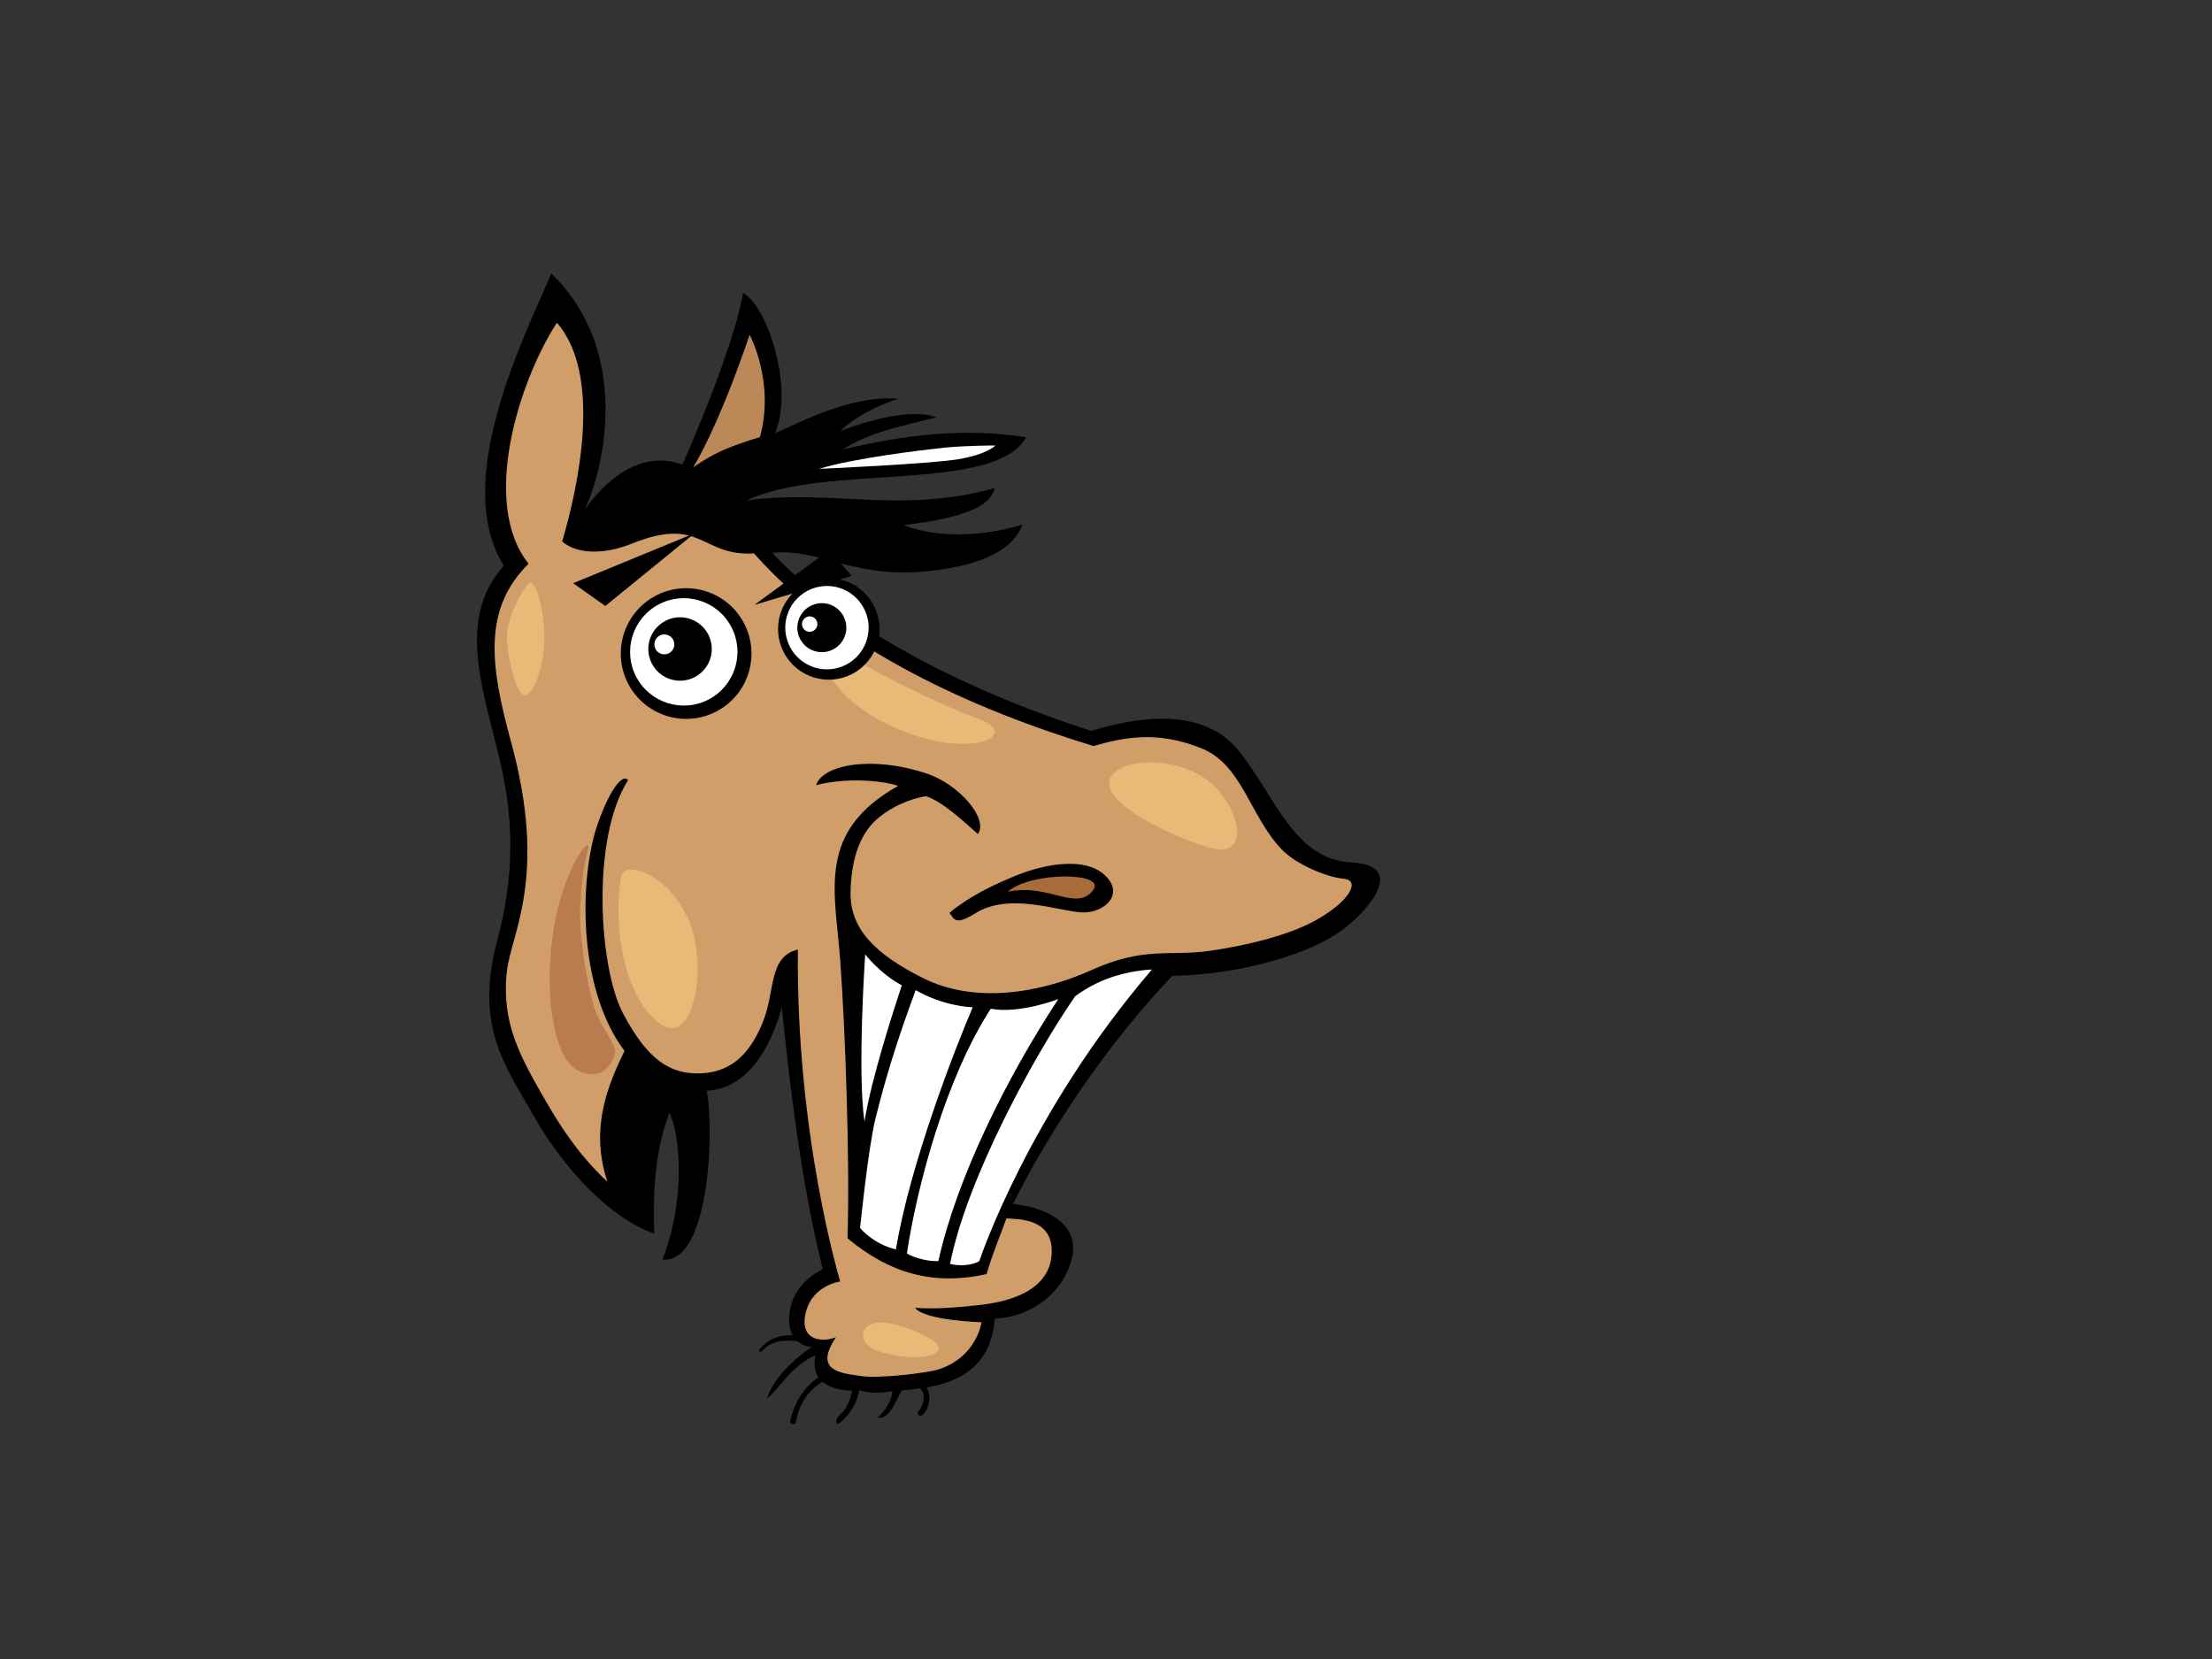 <?xml version="1.0" encoding="utf-8"?>
<!-- Generator: Adobe Illustrator 17.0.0, SVG Export Plug-In . SVG Version: 6.00 Build 0)  -->
<!DOCTYPE svg PUBLIC "-//W3C//DTD SVG 1.1//EN" "http://www.w3.org/Graphics/SVG/1.1/DTD/svg11.dtd">
<svg version="1.1" id="Layer_1" xmlns="http://www.w3.org/2000/svg" xmlns:xlink="http://www.w3.org/1999/xlink" x="0px" y="0px"
	 width="800px" height="600px" viewBox="0 0 800 600" enable-background="new 0 0 800 600" xml:space="preserve">
<rect x="0" y="0" width="800" height="600" fill="#333333" stroke="none"/>
<g>
	<path fill-rule="evenodd" clip-rule="evenodd" d="M488.549,311.879c-20.866-1.045-27.744-24.919-40.975-40.836
		c-13.226-15.917-37.593-11.376-52.912-6.716c-83.904-26.901-115.353-64.413-115.353-64.413c18.476-1.699,29.898,10.443,60.06,6.218
		c18.954-2.659,27.516-8.709,30.424-16.416c-7.673,2.488-26.985,6.466-43.009,0.177c25.018-2.914,31.605-7.852,32.957-13.354
		c-34.394,9.445-58.733,0.245-89.724,4.46c28.383-13.555,89.724-2.475,101.101-22.869c-22.489-3.483-43.391-0.991-66.408,4.475
		c10.054-6.462,20.637-8.204,33.866-11.683c-8.997-3.485-25.664,1.486-34.66,4.97c3.94-3.894,11.113-8.455,20.901-11.687
		c-16.929-1.245-33.767,7.785-44.447,12.434c6.879-17.409-3.205-46.222-11.61-50.704c-3.704,21.387-21.991,62.143-21.991,62.143
		c-11.902-4.723-25.132,1.743-35.328,16.308c7.551-16.06,16.544-57.839-12.027-85.447c-11.716,26.687-35.669,76.049-17.199,105.696
		c-15.321,16.942-9.264,39.285-3.7,61.183c4.277,16.839,10.508,39.919,1.291,74.454c-8.303,31.099,3.1,45.457,13.452,63.705
		c10.023,17.661,26.906,36.535,43.351,42.156c-0.348-11.036-0.499-28.104,5.469-43.611c3.918,7.362,5.991,31.433-2.478,52.979
		c16.442,1.874,18.97-44.588,15.995-61.022c13.663-0.582,22.66-13.759,27.158-30.178c3.149,30.919,7.313,64.644,14.815,94.759
		c0,0-10.055,4.228-11.905,14.921c-0.684,3.936-0.145,6.866,1.036,8.954c-4.448-0.178-8.524,1.057-11.697,4.689
		c-0.862,0.981-0.119,1.838,0.746,0.849c3.238-3.702,8.115-3.994,12.693-3.39c1.506,1.321,3.37,1.981,5.158,2.08
		c-6.875,4.475-14.631,12.41-16.139,18.652c5.558-4.974,8.904-11.862,17.463-15.668c-0.674,3.729-0.106,6.313,1.102,8.095
		c-5.683,3.558-8.747,9.412-10.235,15.588c-0.303,1.253,1.801,1.781,2.043,0.528c1.314-6.852,4.218-11.285,9.633-14.582
		c4.098,3.329,10.681,3.192,10.681,3.192s-0.68,5.496-4.493,8.819c-1.839,1.6-1.646,4.529,0.793,2.238
		c3.442-3.237,5.291-6.48,6.35-11.206c3.737,1.174,8.411,1.03,11.907,0.26c0,2.965-2.382,7.212-5.376,9.572
		c4.508,1.263,7.093-7.293,8.887-9.832c2.317-0.049,4.382-0.459,6.422-0.697c2.361,1.716,1.447,6.445-0.472,8.192
		c-0.98,0.894,0.518,2.301,1.495,1.41c2.449-2.227,3.343-7.063,1.464-9.932c16.716-2.689,23.708-12.003,24.62-24.825
		c11.407-0.67,23.281-7.215,27.515-20.397c3.834-11.941-5.557-19.397-20.901-21.134c13.23-26.615,34.183-57.955,57.612-82.516
		c26.987-0.5,50.593-8.759,60.649-15.975C494.669,329.738,509.413,312.921,488.549,311.879z"/>
	<path fill-rule="evenodd" clip-rule="evenodd" fill="#BC8857" d="M263.173,162.109c-6.881,2.738-12.532,7.032-12.532,7.032
		c10.414-17.476,20.469-48.067,20.469-48.067s9.26,17.162,3.706,37.057C274.816,158.13,270.054,159.377,263.173,162.109z"/>
	<path fill-rule="evenodd" clip-rule="evenodd" fill="#D19E6A" d="M485.94,317.799c-6.086-0.5-17.146-5.187-22.249-10.458
		c-11.618-12.007-14.291-30.499-28.813-36.546c-16.292-6.79-28.839-3.981-39.421-0.997c-43.253-13.13-92.121-34.906-122.758-69.636
		c-19.388,1.111-18.809-13.757-44.172-3.554c-10.72,4.314-20.381,3.554-25.198-0.782c6.247-21.377,14.304-60.47-1.917-79.104
		c-13.522,20.754-27.819,65.125-10.247,87.151c-16.676,16.516-13.832,37.099-6.379,64.265c13.518,49.263-0.003,69.364-1.495,83.376
		c-1.996,18.734,4.983,30.914,14.449,47.311c9.468,16.394,17.048,23.943,21.925,28.575c-6.476-19.676,0.36-35.19,6.194-47.329
		c-17.45-23.265-16.161-63.688-9.709-82.058c4.561-12.994,9.188-18.367,10.99-15.825c-13.453,21.083-10.529,67.939-1.8,84.356
		c8.73,16.416,16.67,22.136,28.309,21.637c11.639-0.5,18.255-8.208,22.486-19.151c4.234-10.942,1.855-23.127,12.435-25.617
		c-0.739,67.346,15.308,120.055,15.308,120.055s-10.079,1.291-12.459,11.241c-2.381,9.945,5.564,11.016,10.964,8.899
		c-8.466,12.442,2.161,13.016,8.968,14.051c6.811,1.038,24.38-1.221,27.905-2.339c14.079-4.459,15.72-17.115,15.72-17.115
		s-20.47-0.557-24.074-5.217c6.878,0.497,14.288,0,23.281-1c14.865-1.638,25.927-7.209,26.191-19.146
		c0.267-11.941-11.377-11.941-16.4-12.191c-2.382,6.72-5.029,12.687-7.146,20.149c-19.371,4.237-34.994-0.252-50.311-12.958
		c0.897-27.956-0.812-75.728-2.639-100.544c-1.853-25.119-8.691-46.413,20.938-63.075c-6.306-2.119-19.446-2.974-29.63-0.254
		c2.145-7.189,19.577-10.937,39.948-4.224c11.696,3.854,22.558,16.493,18.519,21.882c-5.026-4.475-12.697-11.687-18.783-13.68
		c-3.174,0.501-10.054,2.242-16.65,7.414c-6.594,5.169-10.307,14.011-10.601,27.161c-0.291,13.146,8.466,22.38,26.456,31.335
		c17.99,8.954,41.274,5.72,60.586-2.981c19.314-8.709,28.228-4.933,42.596-6.967c17.83-2.524,31.182-6.945,38.362-10.945
		C488.581,325.758,492.025,318.295,485.94,317.799z"/>
	<path fill-rule="evenodd" clip-rule="evenodd" fill="#FFFFFF" d="M360.006,161.117c0,0-2.911,3.23-13.496,4.971
		c-10.581,1.742-50.265,3.482-50.265,3.482c12.161-3.811,37.271-6.812,44.958-7.631
		C348.893,161.117,360.006,161.117,360.006,161.117z"/>
	<path fill-rule="evenodd" clip-rule="evenodd" d="M391.488,329.986c-8.202-0.248-26.224-7.432-38.625,0.248
		c-7.254,4.488-7.658,2.443-9.466-0.101c7.146-5.97,15.971-10.178,23.906-13.41c12.206-4.974,25.076-6.123,31.489-0.874
		C407.423,322.913,399.688,330.235,391.488,329.986z"/>
	<path fill-rule="evenodd" clip-rule="evenodd" fill="#A76C39" d="M364.499,322.525c7.676-7.215,36.2-7.406,30.777-0.479
		C389.171,329.844,379.053,319.288,364.499,322.525z"/>
	<path fill-rule="evenodd" clip-rule="evenodd" fill="#FFFFFF" d="M312.646,405.588c-2.644-18.153,0.266-60.43,0.266-60.43
		s5.292,6.961,13.229,11.186C323.232,365.303,315.29,389.423,312.646,405.588z"/>
	<path fill-rule="evenodd" clip-rule="evenodd" fill="#FFFFFF" d="M354.184,456.075c-2.643,1.74-7.873,1.842-10.584,0.998
		c6.043-30.661,30.315-75.239,45.243-96.749c7.672-5.722,16.976-9.027,27.778-9.702
		C371.689,403.029,354.184,456.075,354.184,456.075z"/>
	<path fill-rule="evenodd" clip-rule="evenodd" fill="#FFFFFF" d="M324.023,451.85c-8.209-1.888-12.964-7.713-12.964-7.713
		s2.911-28.766,5.554-39.54c4.765-19.399,10.492-35.5,14.552-46.509c0,0,8.964,5.597,20.637,6.215
		C345.422,379.103,329.05,421.255,324.023,451.85z"/>
	<path fill-rule="evenodd" clip-rule="evenodd" fill="#FFFFFF" d="M382.757,361.325c-18.921,28.794-36.777,64.909-43.388,94.751
		c-3.234,0.238-8.466-0.991-11.379-2.735c3.687-24.594,14.116-63.527,30.334-88.516
		C368.735,366.792,382.757,361.325,382.757,361.325z"/>
	<path fill-rule="evenodd" clip-rule="evenodd" fill="#E8BA78" d="M404.866,278.115c6.509-3.876,21.985-3.386,31.75,4.046
		c11.297,8.601,16.138,27.312,2.686,24.783C429.265,305.055,388.73,287.724,404.866,278.115z"/>
	<path fill-rule="evenodd" clip-rule="evenodd" fill="#E8BA78" d="M308.018,237.649c11.838,7.588,32.285,17.199,46.812,22.762
		c14.525,5.562-4.845,15.174-32.823,2.023C294.027,249.281,293.959,228.642,308.018,237.649z"/>
	<path fill-rule="evenodd" clip-rule="evenodd" fill="#E8BA78" d="M224.621,317.06c1.003-5.993,16.676-1.518,24.211,15.175
		c7.533,16.691,2.151,47.041-10.225,37.935C226.233,361.066,221.39,336.279,224.621,317.06z"/>
	<path fill-rule="evenodd" clip-rule="evenodd" fill="#E8BA78" d="M322.435,478.709c4.759,1.016,18.522,5.969,16.934,9.45
		c-1.588,3.481-12.702,3.481-21.697,0.497C308.679,485.671,310.797,476.221,322.435,478.709z"/>
	<path fill-rule="evenodd" clip-rule="evenodd" fill="#E8BA78" d="M189.751,251.419c-3.003-0.367-5.835-11.915-6.415-19.533
		c-0.575-7.587,5.228-18.293,7.877-20.783c2.644-2.482,6.839,12.488,5.29,25.371C195.581,244.129,192.238,251.726,189.751,251.419z"
		/>
	<path fill-rule="evenodd" clip-rule="evenodd" fill="#BA7C4E" d="M212.69,307.015c-1.494,6.089-2.139,9.385-2.824,21.372
		c-0.582,10.203,3.001,31.926,6.122,38.774c3.123,6.846,7.02,11.199,6.497,13.642c-0.518,2.445-3.641,10.271-12.486,6.848
		c-8.845-3.423-12.244-22.443-10.925-41.578C201.122,316.433,214.187,300.927,212.69,307.015z"/>
	<g>
		<path d="M227.244,247.389c6.09,11.544,20.384,15.97,31.935,9.872c11.544-6.085,15.96-20.374,9.866-31.922
			c-6.079-11.531-20.371-15.958-31.925-9.874C225.587,221.551,221.164,235.843,227.244,247.389z"/>
		<path fill="#FFFFFF" d="M230.116,244.825c5.009,9.476,16.755,13.11,26.249,8.106c9.481-5.006,13.118-16.756,8.106-26.228
			c-4.994-9.491-16.746-13.122-26.228-8.122C228.765,223.583,225.125,235.337,230.116,244.825z"/>
	</g>
	<g>
		<path d="M235.795,240.075c2.958,5.598,9.904,7.755,15.511,4.786c5.598-2.945,7.75-9.886,4.798-15.493
			c-2.961-5.6-9.9-7.755-15.502-4.795C234.997,227.537,232.836,234.462,235.795,240.075z"/>
		<path fill="#FFFFFF" d="M237.085,234.735c0.917,1.765,3.102,2.432,4.862,1.504c1.773-0.927,2.442-3.112,1.518-4.869
			c-0.931-1.765-3.119-2.442-4.879-1.509C236.829,230.784,236.145,232.973,237.085,234.735z"/>
	</g>
	<g>
		<path d="M283.51,236.033c4.73,8.966,15.825,12.397,24.782,7.664c8.971-4.72,12.403-15.819,7.679-24.78
			c-4.733-8.961-15.828-12.4-24.79-7.673C282.218,215.969,278.789,227.068,283.51,236.033z"/>
		<path fill="#FFFFFF" d="M285.741,234.029c3.886,7.373,13.007,10.193,20.371,6.306c7.364-3.885,10.186-13.004,6.3-20.361
			c-3.882-7.369-13.004-10.193-20.365-6.311C284.681,217.553,281.859,226.672,285.741,234.029z"/>
	</g>
	<g>
		<path d="M289.381,231.133c2.284,4.335,7.645,5.997,11.977,3.71c4.332-2.282,5.994-7.648,3.702-11.971
			c-2.277-4.331-7.635-5.993-11.966-3.71C288.768,221.448,287.103,226.808,289.381,231.133z"/>
		<path fill="#FFFFFF" d="M290.37,227.015c0.717,1.357,2.407,1.877,3.769,1.159c1.354-0.716,1.888-2.406,1.168-3.765
			c-0.723-1.357-2.41-1.883-3.765-1.165C290.174,223.969,289.655,225.646,290.37,227.015z"/>
	</g>
	<polygon points="272.843,218.765 299.958,198.94 308.009,208.285 	"/>
	<polygon points="207.3,210.927 218.921,219.155 251.267,192.817 	"/>
</g>
</svg>

